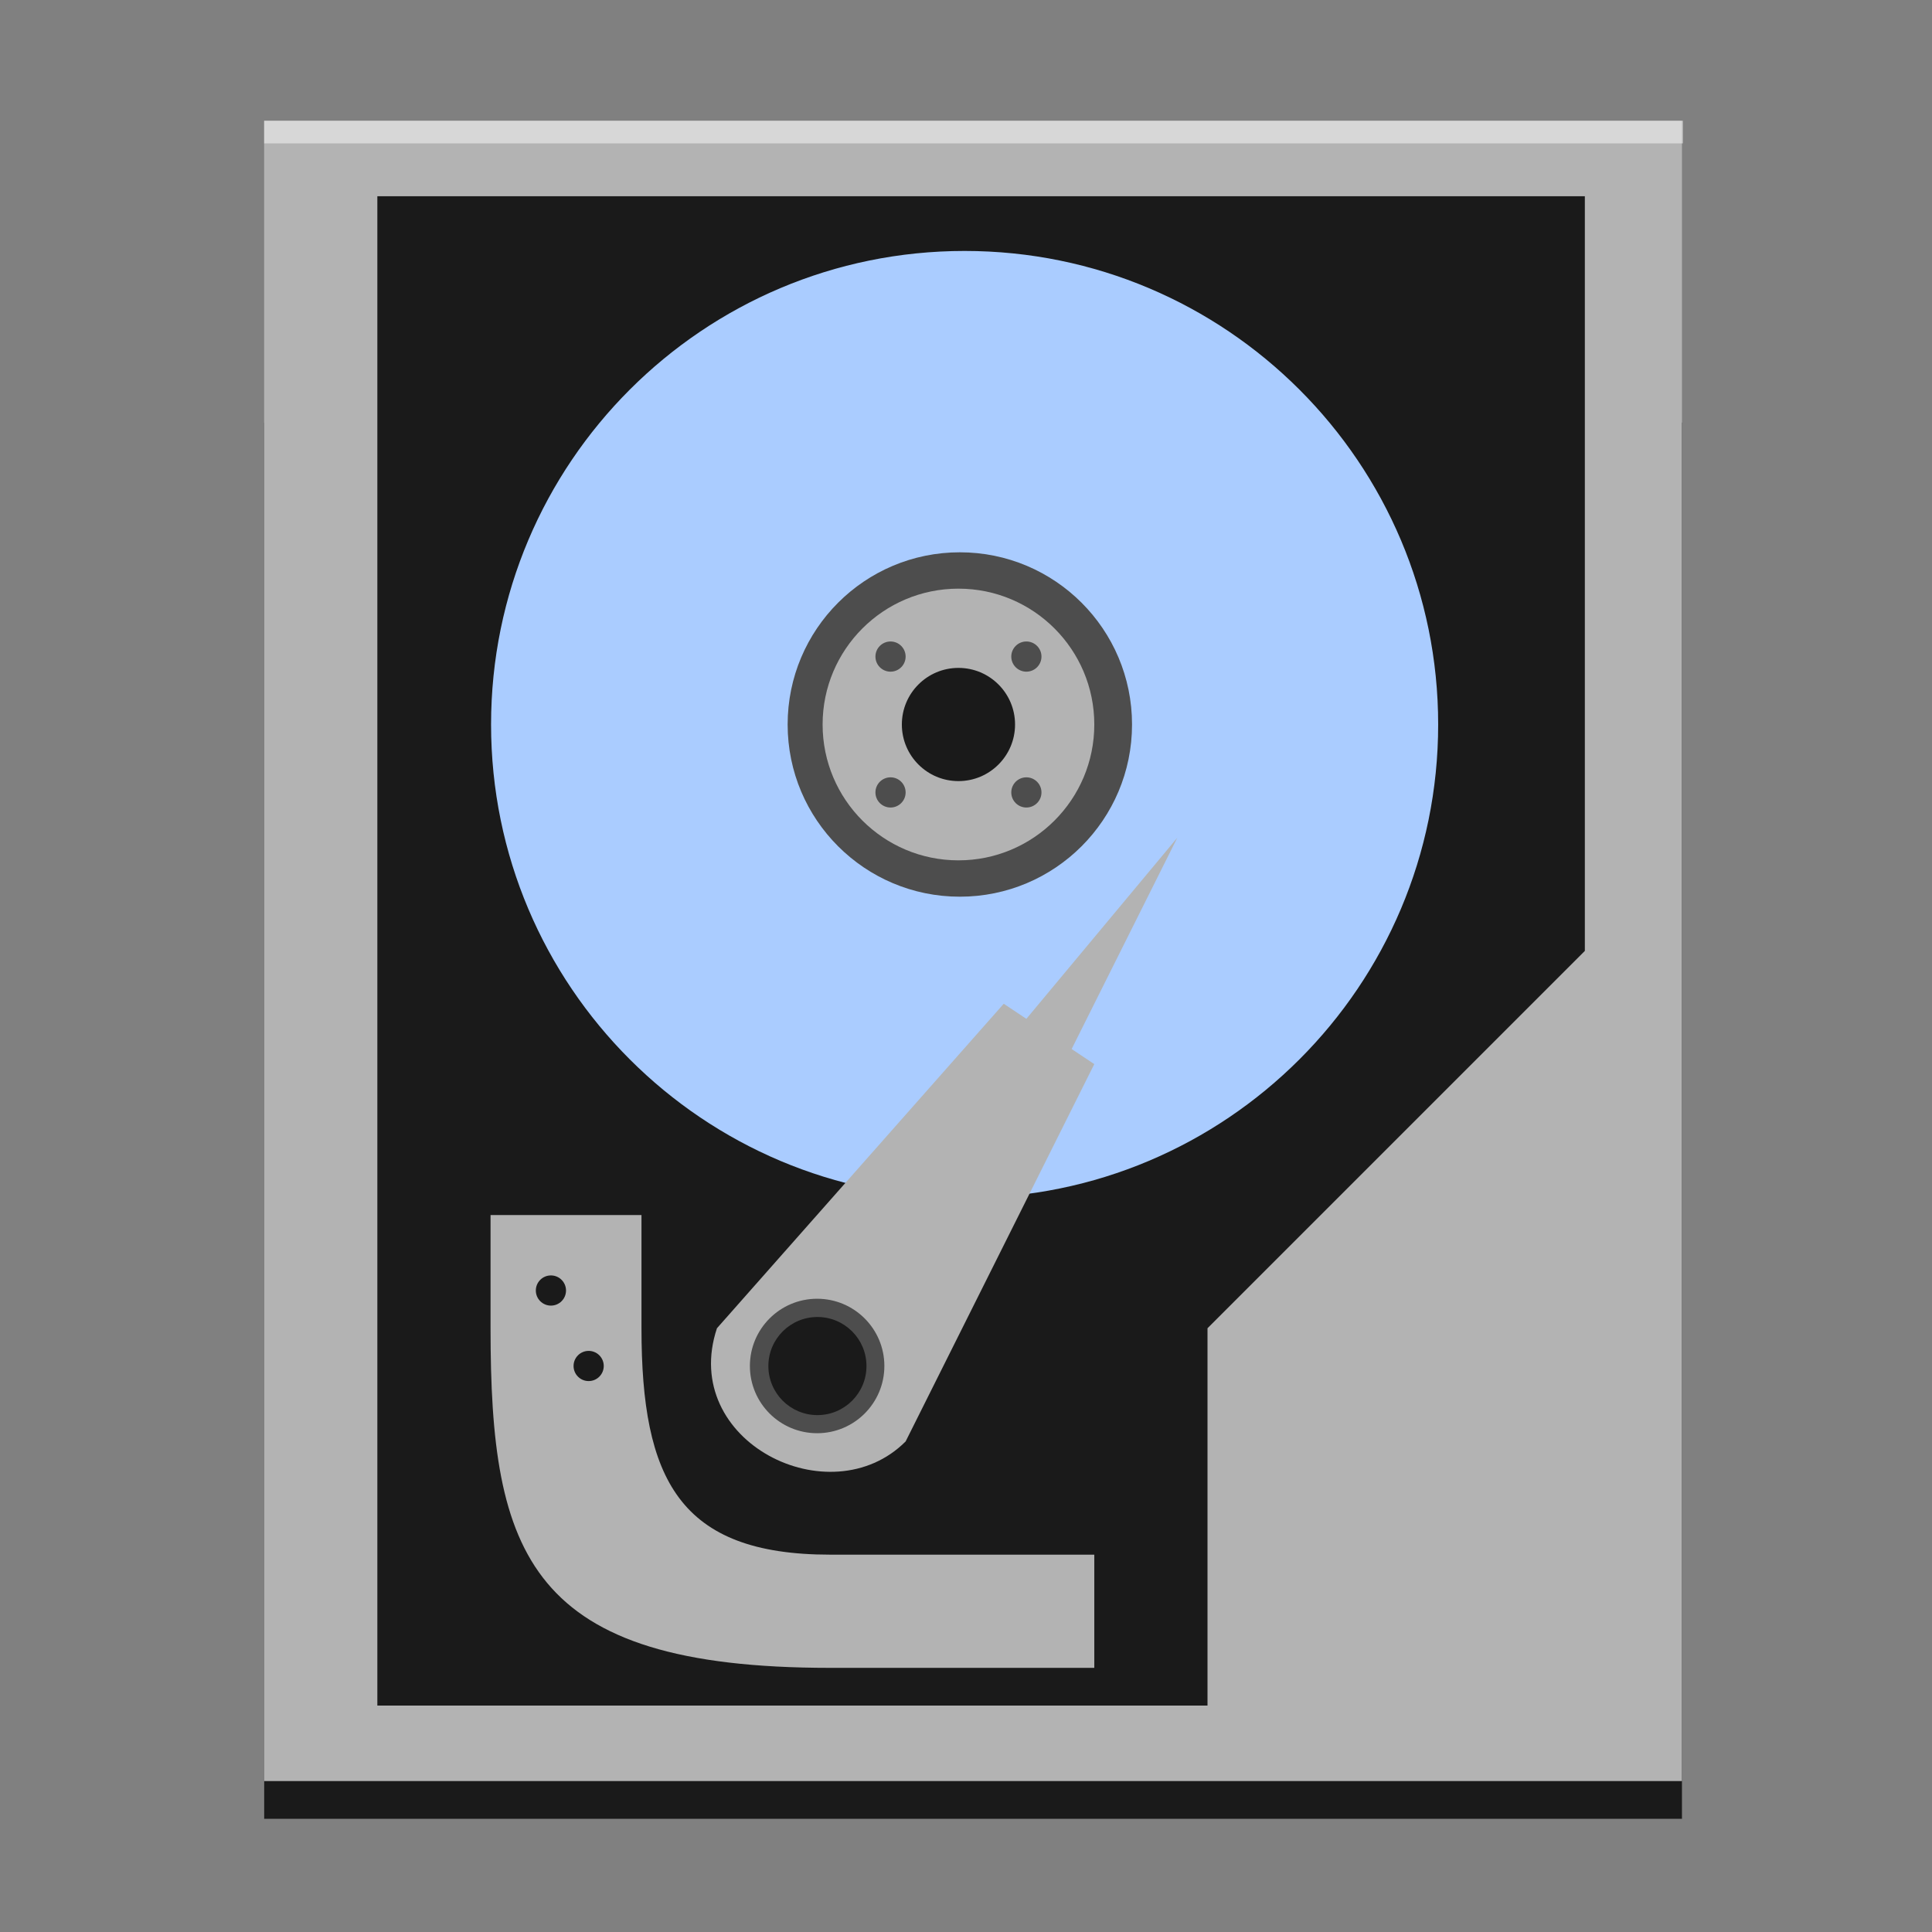 <?xml version="1.0" encoding="UTF-8" standalone="no"?>
<!-- Created with Inkscape (http://www.inkscape.org/) -->

<svg
   xmlns:dc="http://purl.org/dc/elements/1.1/"
   xmlns:cc="http://creativecommons.org/ns#"
   xmlns:rdf="http://www.w3.org/1999/02/22-rdf-syntax-ns#"
   xmlns:svg="http://www.w3.org/2000/svg"
   xmlns="http://www.w3.org/2000/svg"
   xmlns:xlink="http://www.w3.org/1999/xlink"
   xmlns:sodipodi="http://sodipodi.sourceforge.net/DTD/sodipodi-0.dtd"
   xmlns:inkscape="http://www.inkscape.org/namespaces/inkscape"
   width="256"
   height="256"
   id="svg2"
   version="1.1"
   inkscape:version="0.48.5 r10040"
   sodipodi:docname="drive-harddisk.svg">
  <rect width="100%" height="100%" fill="#808080" stroke="none"/>
  <defs
     id="defs4">
    <linearGradient
       id="linearGradient4195">
      <stop
         style="stop-color:#565656;stop-opacity:1;"
         offset="0"
         id="stop4197" />
      <stop
         id="stop4199"
         offset="0.796"
         style="stop-color:#aaaaaa;stop-opacity:1;" />
      <stop
         style="stop-color:#ffffff;stop-opacity:1;"
         offset="1"
         id="stop4201" />
    </linearGradient>
    <linearGradient
       id="linearGradient4154">
      <stop
         id="stop4156"
         offset="0"
         style="stop-color:#565656;stop-opacity:1;" />
      <stop
         style="stop-color:#aaaaaa;stop-opacity:1;"
         offset="0.767"
         id="stop4160" />
      <stop
         id="stop4158"
         offset="1"
         style="stop-color:#ffffff;stop-opacity:1;" />
    </linearGradient>
    <linearGradient
       id="linearGradient4142">
      <stop
         id="stop4144"
         offset="0"
         style="stop-color:#748c93;stop-opacity:1;" />
      <stop
         style="stop-color:#ffffff;stop-opacity:1;"
         offset="1"
         id="stop4146" />
      <stop
         id="stop4148"
         offset="1"
         style="stop-color:#7a8ea2;stop-opacity:1;" />
    </linearGradient>
    <linearGradient
       id="linearGradient4049">
      <stop
         style="stop-color:#ccbdbd;stop-opacity:1"
         offset="0"
         id="stop4051" />
      <stop
         style="stop-color:#241303;stop-opacity:1"
         offset="1"
         id="stop4053" />
    </linearGradient>
    <linearGradient
       id="linearGradient4041">
      <stop
         id="stop4043"
         offset="0"
         style="stop-color:#b39d9d;stop-opacity:1" />
      <stop
         id="stop4045"
         offset="1"
         style="stop-color:#b38a74;stop-opacity:1;" />
    </linearGradient>
    <linearGradient
       id="linearGradient4023">
      <stop
         style="stop-color:#b39d9d;stop-opacity:1"
         offset="0"
         id="stop4025" />
      <stop
         style="stop-color:#b38a74;stop-opacity:1;"
         offset="1"
         id="stop4027" />
    </linearGradient>
    <linearGradient
       id="linearGradient4017">
      <stop
         id="stop4019"
         offset="0"
         style="stop-color:#887764;stop-opacity:1;" />
      <stop
         id="stop4021"
         offset="1"
         style="stop-color:#b38a74;stop-opacity:1;" />
    </linearGradient>
    <linearGradient
       id="linearGradient3960">
      <stop
         style="stop-color:#565656;stop-opacity:1;"
         offset="0"
         id="stop3962" />
      <stop
         style="stop-color:#ffffff;stop-opacity:1;"
         offset="1"
         id="stop3964" />
    </linearGradient>
    <linearGradient
       id="linearGradient3859">
      <stop
         style="stop-color:#f39e19;stop-opacity:0.51;"
         offset="0"
         id="stop3861" />
      <stop
         style="stop-color:#f9f9f9;stop-opacity:0;"
         offset="1"
         id="stop3863" />
    </linearGradient>
    <linearGradient
       id="linearGradient3932">
      <stop
         style="stop-color:#e6e6e6;stop-opacity:1;"
         offset="0"
         id="stop3934" />
      <stop
         style="stop-color:#626262;stop-opacity:1;"
         offset="1"
         id="stop3936" />
    </linearGradient>
    <linearGradient
       id="linearGradient3843">
      <stop
         style="stop-color:#199471;stop-opacity:1;"
         offset="0"
         id="stop3845" />
      <stop
         id="stop3849"
         offset="1"
         style="stop-color:#74c651;stop-opacity:1;" />
    </linearGradient>
    <linearGradient
       id="linearGradient3818">
      <stop
         id="stop3822"
         offset="0"
         style="stop-color:#51bd3e;stop-opacity:1;" />
      <stop
         style="stop-color:#92be8c;stop-opacity:1;"
         offset="0.538"
         id="stop3830" />
      <stop
         style="stop-color:#5d7658;stop-opacity:1;"
         offset="0.731"
         id="stop3828" />
      <stop
         style="stop-color:#6c6c6c;stop-opacity:1;"
         offset="1"
         id="stop3824" />
    </linearGradient>
    <linearGradient
       id="linearGradient5017">
      <stop
         style="stop-color:#696969;stop-opacity:1;"
         offset="0"
         id="stop5025" />
      <stop
         style="stop-color:#abb1b0;stop-opacity:1;"
         offset="1"
         id="stop5027" />
    </linearGradient>
    <linearGradient
       id="linearGradient4977">
      <stop
         style="stop-color:#ac7b23;stop-opacity:1;"
         offset="0"
         id="stop4979" />
      <stop
         id="stop4989"
         offset="0.125"
         style="stop-color:#a5782a;stop-opacity:1;" />
      <stop
         id="stop4987"
         offset="0.25"
         style="stop-color:#9f7532;stop-opacity:1;" />
      <stop
         id="stop4985"
         offset="1"
         style="stop-color:#925841;stop-opacity:1;" />
    </linearGradient>
    <linearGradient
       id="linearGradient4957">
      <stop
         style="stop-color:#2d2d2d;stop-opacity:1;"
         offset="0"
         id="stop4959" />
      <stop
         id="stop4961"
         offset="0.105"
         style="stop-color:#292929;stop-opacity:1" />
      <stop
         style="stop-color:#292929;stop-opacity:1"
         offset="0.211"
         id="stop4963" />
      <stop
         id="stop4965"
         offset="0.316"
         style="stop-color:#262626;stop-opacity:1" />
      <stop
         style="stop-color:#333333;stop-opacity:1"
         offset="0.424"
         id="stop4967" />
      <stop
         id="stop4969"
         offset="1"
         style="stop-color:#333333;stop-opacity:1" />
    </linearGradient>
    <linearGradient
       id="linearGradient4931">
      <stop
         id="stop4939"
         offset="0"
         style="stop-color:#f8837b;stop-opacity:1;" />
      <stop
         style="stop-color:#c4984e;stop-opacity:1;"
         offset="0.5"
         id="stop3816" />
      <stop
         id="stop4941"
         offset="1"
         style="stop-color:#080808;stop-opacity:1;" />
    </linearGradient>
    <linearGradient
       id="linearGradient4879">
      <stop
         id="stop4893"
         offset="0"
         style="stop-color:#2d2d2d;stop-opacity:1;" />
      <stop
         style="stop-color:#313131;stop-opacity:1"
         offset="0.444"
         id="stop4903" />
      <stop
         id="stop4905"
         offset="0.526"
         style="stop-color:#202020;stop-opacity:1" />
      <stop
         style="stop-color:#1a1a1a;stop-opacity:1"
         offset="0.632"
         id="stop4899" />
      <stop
         id="stop4943"
         offset="0.737"
         style="stop-color:#2d2d2d;stop-opacity:1" />
      <stop
         style="stop-color:#161616;stop-opacity:1;"
         offset="1"
         id="stop4945" />
    </linearGradient>
    <linearGradient
       inkscape:collect="always"
       xlink:href="#linearGradient4172"
       id="linearGradient4178"
       x1="414.571"
       y1="541.798"
       x2="414.571"
       y2="499.798"
       gradientUnits="userSpaceOnUse"
       gradientTransform="matrix(1,0,0,1,0,0.176)" />
    <linearGradient
       id="linearGradient4172">
      <stop
         style="stop-color:#252525;stop-opacity:1;"
         offset="0"
         id="stop4174" />
      <stop
         id="stop3888"
         offset="1"
         style="stop-color:#666666;stop-opacity:1;" />
    </linearGradient>
    <linearGradient
       inkscape:collect="always"
       xlink:href="#linearGradient3843-9"
       id="linearGradient3861-8"
       x1="180"
       y1="1022.362"
       x2="180"
       y2="862.362"
       gradientUnits="userSpaceOnUse" />
    <linearGradient
       id="linearGradient3843-9">
      <stop
         style="stop-color:#62d581;stop-opacity:1;"
         offset="0"
         id="stop3845-5" />
      <stop
         id="stop3849-0"
         offset="1"
         style="stop-color:#7fb4d0;stop-opacity:1;" />
    </linearGradient>
    <radialGradient
       inkscape:collect="always"
       xlink:href="#linearGradient3843-9"
       id="radialGradient4280"
       cx="22.5"
       cy="208.5"
       fx="22.5"
       fy="208.5"
       r="2.5"
       gradientUnits="userSpaceOnUse"
       gradientTransform="matrix(0,-1,1,0,-186,231)" />
    <radialGradient
       inkscape:collect="always"
       xlink:href="#linearGradient3843-9-3"
       id="radialGradient4280-5"
       cx="22.5"
       cy="208.5"
       fx="22.5"
       fy="208.5"
       r="2.5"
       gradientUnits="userSpaceOnUse"
       gradientTransform="matrix(0,-1.8,2,0,-394.5,249)" />
    <linearGradient
       id="linearGradient3843-9-3">
      <stop
         style="stop-color:#62d581;stop-opacity:1;"
         offset="0"
         id="stop3845-5-7" />
      <stop
         id="stop3849-0-5"
         offset="1"
         style="stop-color:#7fb4d0;stop-opacity:1;" />
    </linearGradient>
    <radialGradient
       r="2.5"
       fy="213.5"
       fx="22.5"
       cy="213.5"
       cx="22.5"
       gradientTransform="matrix(0,-1,1,0,-191,231)"
       gradientUnits="userSpaceOnUse"
       id="radialGradient4297"
       xlink:href="#linearGradient3843-9-3"
       inkscape:collect="always" />
    <radialGradient
       inkscape:collect="always"
       xlink:href="#linearGradient3843-9-35"
       id="radialGradient4280-0"
       cx="22.5"
       cy="208.5"
       fx="22.5"
       fy="208.5"
       r="2.5"
       gradientUnits="userSpaceOnUse"
       gradientTransform="matrix(0,-1.8,2,0,-394.5,249)" />
    <linearGradient
       id="linearGradient3843-9-35">
      <stop
         style="stop-color:#62d581;stop-opacity:1;"
         offset="0"
         id="stop3845-5-0" />
      <stop
         id="stop3849-0-1"
         offset="1"
         style="stop-color:#7fb4d0;stop-opacity:1;" />
    </linearGradient>
    <radialGradient
       inkscape:collect="always"
       xlink:href="#linearGradient3843-9-7"
       id="radialGradient4280-03"
       cx="22.5"
       cy="208.5"
       fx="22.5"
       fy="208.5"
       r="2.5"
       gradientUnits="userSpaceOnUse"
       gradientTransform="matrix(0,-1,1,0,-186,231)" />
    <linearGradient
       id="linearGradient3843-9-7">
      <stop
         style="stop-color:#62d581;stop-opacity:1;"
         offset="0"
         id="stop3845-5-9" />
      <stop
         id="stop3849-0-8"
         offset="1"
         style="stop-color:#7fb4d0;stop-opacity:1;" />
    </linearGradient>
    <radialGradient
       r="2.5"
       fy="218.5"
       fx="22.5"
       cy="218.5"
       cx="22.5"
       gradientTransform="matrix(0,-1.111,1.111,0,-220.278,233.5)"
       gradientUnits="userSpaceOnUse"
       id="radialGradient4297-4-1"
       xlink:href="#linearGradient3843-9-35-9"
       inkscape:collect="always" />
    <linearGradient
       id="linearGradient3843-9-35-9">
      <stop
         style="stop-color:#62d581;stop-opacity:1;"
         offset="0"
         id="stop3845-5-0-7" />
      <stop
         id="stop3849-0-1-8"
         offset="1"
         style="stop-color:#7fb4d0;stop-opacity:1;" />
    </linearGradient>
    <radialGradient
       r="2.5"
       fy="218.5"
       fx="22.5"
       cy="218.5"
       cx="22.5"
       gradientTransform="matrix(0,-1.111,1.111,0,-209.168,233.5)"
       gradientUnits="userSpaceOnUse"
       id="radialGradient4407-2"
       xlink:href="#linearGradient3843-9-35-9-1"
       inkscape:collect="always" />
    <linearGradient
       id="linearGradient3843-9-35-9-1">
      <stop
         style="stop-color:#62d581;stop-opacity:1;"
         offset="0"
         id="stop3845-5-0-7-9" />
      <stop
         id="stop3849-0-1-8-2"
         offset="1"
         style="stop-color:#7fb4d0;stop-opacity:1;" />
    </linearGradient>
    <linearGradient
       inkscape:collect="always"
       xlink:href="#linearGradient4410-5"
       id="linearGradient4201"
       gradientUnits="userSpaceOnUse"
       gradientTransform="matrix(0,-12.828,5.102,0,44.597,1876.811)"
       x1="76.866"
       y1="24.162"
       x2="65.81"
       y2="23.518" />
    <linearGradient
       inkscape:collect="always"
       id="linearGradient4410-5">
      <stop
         style="stop-color:#383e51;stop-opacity:1"
         offset="0"
         id="stop4412-0" />
      <stop
         style="stop-color:#655c6f;stop-opacity:0"
         offset="1"
         id="stop4414-6" />
    </linearGradient>
    <linearGradient
       id="linearGradient3979">
      <stop
         style="stop-color:#748c93;stop-opacity:1;"
         offset="0"
         id="stop3981" />
      <stop
         id="stop3989"
         offset="0.5"
         style="stop-color:#ffffff;stop-opacity:1;" />
      <stop
         style="stop-color:#7a8ea2;stop-opacity:1;"
         offset="1"
         id="stop3983" />
    </linearGradient>
    <linearGradient
       id="linearGradient4139">
      <stop
         style="stop-color:#8fbfe4;stop-opacity:1;"
         offset="0"
         id="stop4141" />
      <stop
         id="stop4143"
         offset="0.25"
         style="stop-color:#c5cc8a;stop-opacity:1;" />
      <stop
         style="stop-color:#b1b1b1;stop-opacity:1"
         offset="0.375"
         id="stop4145" />
      <stop
         id="stop4147"
         offset="0.5"
         style="stop-color:#ac8292;stop-opacity:1" />
      <stop
         style="stop-color:#9abcca;stop-opacity:1;"
         offset="0.75"
         id="stop4149" />
      <stop
         id="stop4151"
         offset="0.874"
         style="stop-color:#b4d7d5;stop-opacity:1" />
      <stop
         style="stop-color:#e5f2fa;stop-opacity:1;"
         offset="1"
         id="stop4153" />
    </linearGradient>
  </defs>
  <sodipodi:namedview
     id="base"
     pagecolor="#ffffff"
     bordercolor="#666666"
     borderopacity="1.0"
     inkscape:pageopacity="0.0"
     inkscape:pageshadow="2"
     inkscape:zoom="0.98994949"
     inkscape:cx="-70.487478"
     inkscape:cy="218.49403"
     inkscape:document-units="px"
     inkscape:current-layer="layer1"
     showgrid="true"
     showguides="false"
     inkscape:guide-bbox="true"
     inkscape:window-width="1366"
     inkscape:window-height="698"
     inkscape:window-x="-4"
     inkscape:window-y="-5"
     inkscape:window-maximized="1"
     inkscape:snap-global="true">
    <inkscape:grid
       type="xygrid"
       id="grid2993"
       empspacing="5"
       visible="true"
       enabled="true"
       snapvisiblegridlinesonly="true" />
    <sodipodi:guide
       orientation="1,0"
       position="10,210"
       id="guide2995" />
    <sodipodi:guide
       orientation="0,1"
       position="135,245"
       id="guide2997" />
    <sodipodi:guide
       orientation="1,0"
       position="240,-10"
       id="guide2999" />
    <sodipodi:guide
       orientation="0,1"
       position="215,10"
       id="guide3001" />
    <sodipodi:guide
       orientation="0,1"
       position="185,110"
       id="guide4875" />
    <sodipodi:guide
       orientation="1,0"
       position="125,85"
       id="guide4877" />
    <sodipodi:guide
       orientation="1,0"
       position="30,170"
       id="guide4907" />
    <sodipodi:guide
       orientation="1,0"
       position="220,145"
       id="guide4909" />
    <sodipodi:guide
       orientation="0,1"
       position="260,35"
       id="guide4911" />
    <sodipodi:guide
       orientation="0,1"
       position="235,185"
       id="guide4913" />
    <sodipodi:guide
       orientation="0,1"
       position="145,150"
       id="guide3994" />
    <sodipodi:guide
       orientation="0,1"
       position="140,40"
       id="guide3996" />
    <sodipodi:guide
       orientation="0,1"
       position="180,130"
       id="guide3068" />
    <sodipodi:guide
       orientation="0,1"
       position="170,65"
       id="guide3070" />
    <sodipodi:guide
       orientation="1,0"
       position="127,159"
       id="guide4095" />
    <sodipodi:guide
       orientation="-0.707,0.707"
       position="126,159"
       id="guide4117" />
    <sodipodi:guide
       orientation="0.707,0.707"
       position="145,142"
       id="guide4121" />
  </sodipodi:namedview>
  <g
     inkscape:label="Layer 1"
     inkscape:groupmode="layer"
     id="layer1"
     transform="translate(0,-796.362)">
    <path
       style="fill:#1a1a1a;fill-opacity:1;stroke:none"
       d="m 35.007,852.362 32.672,0 9.801,29.5 102.916,1.093 9.801,-30.593 32.672,0 0,185 -187.862,0 z"
       id="rect4869-5"
       inkscape:connector-curvature="0"
       sodipodi:nodetypes="ccccccccc" />
    <path
       style="fill:#b3b3b3;fill-opacity:1;stroke:none"
       d="m 35,812.362 187.868,0 0,220 -187.868,0 z"
       id="rect4971-1"
       inkscape:connector-curvature="0"
       sodipodi:nodetypes="ccccc" />
    <path
       style="fill:#1a1a1a;fill-opacity:1;stroke:none;stroke-width:2;stroke-linecap:square;stroke-miterlimit:4;stroke-opacity:0.694"
       d="m 50,822.362 160,0 0,100 -50,50 0,50 -110,0 z"
       id="rect4277"
       inkscape:connector-curvature="0"
       sodipodi:nodetypes="ccccccc" />
    <rect
       style="opacity:0.66;fill:#ffffff;fill-opacity:0.725;stroke:none"
       id="rect3940"
       width="188"
       height="3"
       x="35"
       y="812.362"
       rx="0"
       ry="0" />
    <g
       id="g4108"
       transform="translate(-39.435,-82.183)"
       style="fill:#aaccff">
      <path
         inkscape:connector-curvature="0"
         id="path3958"
         d="m 167.252,911.797 c -34.655,0 -62.748,28.093 -62.748,62.748 0,34.655 28.093,62.748 62.748,62.748 34.655,0 62.748,-28.093 62.748,-62.748 0,-34.655 -28.093,-62.748 -62.748,-62.748 z m 0,51.339 c 6.301,0 11.409,5.108 11.409,11.409 0,6.301 -5.108,11.409 -11.409,11.409 -6.301,0 -11.409,-5.108 -11.409,-11.409 0,-6.301 5.108,-11.409 11.409,-11.409 z"
         style="fill:#aaccff;fill-opacity:1;stroke:none;stroke-width:2.3;stroke-miterlimit:4;stroke-opacity:1;stroke-dasharray:none" />
    </g>
    <path
       style="fill:#4d4d4d;fill-opacity:1;stroke:none;stroke-width:1;stroke-miterlimit:4;stroke-opacity:1;stroke-dasharray:none"
       d="m 127.183,869.545 c -12.602,0 -22.817,10.216 -22.817,22.817 0,12.602 10.216,22.817 22.817,22.817 12.602,0 22.817,-10.216 22.817,-22.817 0,-12.602 -10.216,-22.817 -22.817,-22.817 z"
       id="path4009"
       inkscape:connector-curvature="0"
       sodipodi:nodetypes="sssss" />
    <path
       sodipodi:nodetypes="sssss"
       inkscape:connector-curvature="0"
       id="path4005"
       d="m 127,874.362 c -9.941,0 -18,8.059 -18,18 0,9.941 8.059,18 18,18 9.941,0 18,-8.059 18,-18 0,-9.941 -8.059,-18 -18,-18 z"
       style="fill:#b3b3b3;fill-opacity:1;stroke:none;stroke-width:1;stroke-miterlimit:4;stroke-opacity:1;stroke-dasharray:none" />
    <path
       style="fill:#1a1a1a;fill-opacity:1;stroke:none;stroke-width:1;stroke-miterlimit:4;stroke-opacity:1;stroke-dasharray:none"
       d="m 127,884.862 c -4.142,0 -7.5,3.358 -7.5,7.5 0,4.142 3.358,7.5 7.5,7.5 4.142,0 7.5,-3.358 7.5,-7.5 0,-4.142 -3.358,-7.5 -7.5,-7.5 z"
       id="path4011"
       inkscape:connector-curvature="0"
       sodipodi:nodetypes="sssss" />
    <path
       style="fill:#4d4d4d;fill-opacity:1;stroke:none;stroke-width:1;stroke-miterlimit:4;stroke-opacity:1;stroke-dasharray:none"
       d="m 118,881.362 c -1.105,0 -2,0.895 -2,2 0,1.105 0.895,2 2,2 1.105,0 2,-0.895 2,-2 0,-1.105 -0.895,-2 -2,-2 z"
       id="path4065"
       inkscape:connector-curvature="0"
       sodipodi:nodetypes="sssss" />
    <path
       sodipodi:nodetypes="sssss"
       inkscape:connector-curvature="0"
       id="path4071"
       d="m 136,899.362 c -1.105,0 -2,0.895 -2,2 0,1.105 0.895,2 2,2 1.105,0 2,-0.895 2,-2 0,-1.105 -0.895,-2 -2,-2 z"
       style="fill:#4d4d4d;fill-opacity:1;stroke:none;stroke-width:1;stroke-miterlimit:4;stroke-opacity:1;stroke-dasharray:none" />
    <path
       sodipodi:nodetypes="sssss"
       inkscape:connector-curvature="0"
       id="path4083"
       d="m 138,883.362 c 0,-1.105 -0.895,-2 -2,-2 -1.105,0 -2,0.895 -2,2 0,1.105 0.895,2 2,2 1.105,0 2,-0.895 2,-2 z"
       style="fill:#4d4d4d;fill-opacity:1;stroke:none;stroke-width:1;stroke-miterlimit:4;stroke-opacity:1;stroke-dasharray:none" />
    <path
       style="fill:#4d4d4d;fill-opacity:1;stroke:none;stroke-width:1;stroke-miterlimit:4;stroke-opacity:1;stroke-dasharray:none"
       d="m 120,901.362 c 0,-1.105 -0.895,-2 -2,-2 -1.105,0 -2,0.895 -2,2 0,1.105 0.895,2 2,2 1.105,0 2,-0.895 2,-2 z"
       id="path4085"
       inkscape:connector-curvature="0"
       sodipodi:nodetypes="sssss" />
    <path
       transform="translate(0,796.362)"
       style="fill:#b3b3b3;fill-opacity:1;stroke:none;stroke-width:2.3;stroke-linecap:square;stroke-miterlimit:4;stroke-opacity:0.096"
       d="m 65,161 20,0 0,15 c 0,20 5,30 25,30 l 35,0 0,15 -35,0 C 70,221 65,206 65,176 z"
       id="rect4123"
       inkscape:connector-curvature="0"
       sodipodi:nodetypes="ccccccccc" />
    <path
       sodipodi:nodetypes="sssss"
       inkscape:connector-curvature="0"
       id="path4162"
       d="m 75,967.362 c 0,-1.105 -0.895,-2 -2,-2 -1.105,0 -2,0.895 -2,2 0,1.105 0.895,2 2,2 1.105,0 2,-0.895 2,-2 z"
       style="fill:#1a1a1a;fill-opacity:1;stroke:none;stroke-width:1;stroke-miterlimit:4;stroke-opacity:1;stroke-dasharray:none" />
    <path
       style="fill:#1a1a1a;fill-opacity:1;stroke:none;stroke-width:1;stroke-miterlimit:4;stroke-opacity:1;stroke-dasharray:none"
       d="m 80,977.362 c 0,-1.105 -0.895,-2 -2,-2 -1.105,0 -2,0.895 -2,2 0,1.105 0.895,2 2,2 1.105,0 2,-0.895 2,-2 z"
       id="path4168"
       inkscape:connector-curvature="0"
       sodipodi:nodetypes="sssss" />
    <path
       transform="translate(0,796.362)"
       style="fill:#b3b3b3;fill-opacity:1;stroke:none;stroke-width:2;stroke-linecap:square;stroke-miterlimit:4;stroke-opacity:0.094;stroke-dasharray:none"
       d="m 133,133 3,2 20,-24 -14,28 3,2 -25,50 c -10,10 -30,0 -25,-15 z"
       id="rect4175"
       inkscape:connector-curvature="0"
       sodipodi:nodetypes="cccccccc" />
    <path
       sodipodi:nodetypes="sssss"
       inkscape:connector-curvature="0"
       id="path4267"
       d="m 108.274,968.453 c -4.92,0 -8.909,3.989 -8.909,8.909 0,4.92 3.989,8.909 8.909,8.909 4.92,0 8.909,-3.989 8.909,-8.909 0,-4.92 -3.989,-8.909 -8.909,-8.909 z"
       style="fill:#4d4d4d;fill-opacity:1;stroke:none;stroke-width:1;stroke-miterlimit:4;stroke-opacity:1;stroke-dasharray:none" />
    <path
       sodipodi:nodetypes="sssss"
       inkscape:connector-curvature="0"
       id="path4288"
       d="m 114.813,977.371 c 0,-3.59 -2.91,-6.5 -6.5,-6.5 -3.59,0 -6.5,2.91 -6.5,6.5 0,3.59 2.91,6.5 6.5,6.5 3.59,0 6.5,-2.91 6.5,-6.5 z"
       style="fill:#1a1a1a;fill-opacity:1;stroke:none;stroke-width:1;stroke-miterlimit:4;stroke-opacity:1;stroke-dasharray:none" />
  </g>
</svg>
